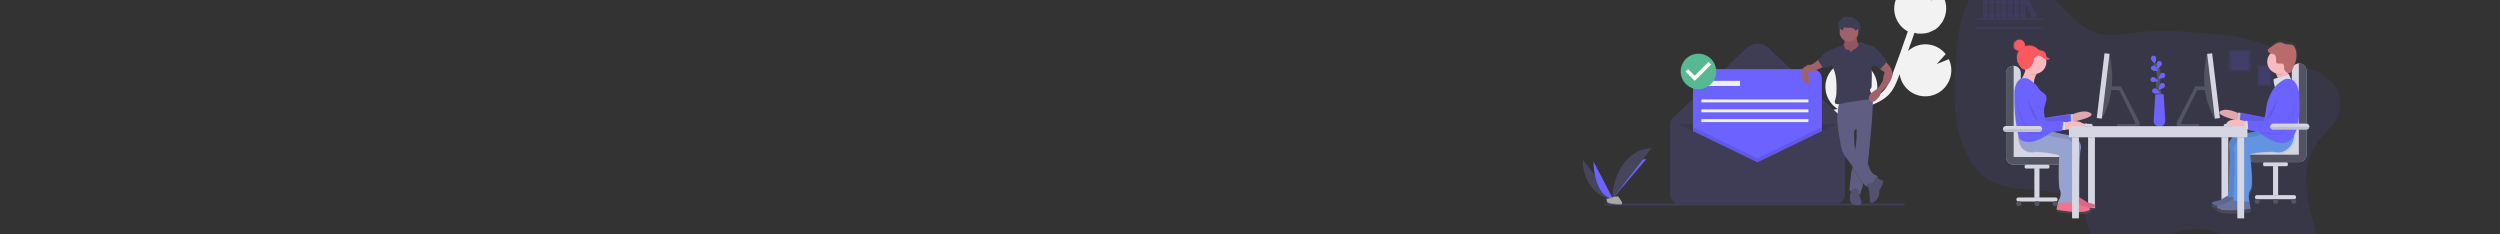 <?xml version="1.0" encoding="utf-8"?>
<!-- Generator: Adobe Illustrator 21.0.0, SVG Export Plug-In . SVG Version: 6.00 Build 0)  -->
<svg version="1.1" id="Layer_1" xmlns="http://www.w3.org/2000/svg" xmlns:xlink="http://www.w3.org/1999/xlink" x="0px" y="0px"
	 viewBox="0 0 1280 120" style="enable-background:new 0 0 1280 120;" xml:space="preserve">
<rect x="0" y="0" width="1280" height="120" fill="#333333" stroke="none"/>
<style type="text/css">
	.st0{opacity:0.1;fill:#6C63FF;enable-background:new    ;}
	.st1{fill:#D6D6E3;}
	.st2{fill:#AEBEE1;}
	.st3{fill:#535461;}
	.st4{opacity:0.1;enable-background:new    ;}
	.st5{fill:#E3EDF9;}
	.st6{fill:url(#SVGID_1_);}
	.st7{fill:#F8B9BF;}
	.st8{fill:#D9DFE8;}
	.st9{fill:#6C63FF;}
	.st10{opacity:0.1;}
	.st11{fill:#68739D;}
	.st12{fill:#6394E2;}
	.st13{fill:#B96B6B;}
	.st14{fill:none;stroke:#535461;stroke-width:2;stroke-miterlimit:10;}
	.st15{fill:url(#SVGID_2_);}
	.st16{fill:#FA595F;}
	.st17{fill:#F37291;}
	.st18{fill:#96A2D0;}
	.st19{fill:#F2F2F2;}
	.st20{fill:#3F3D56;}
	.st21{fill:none;stroke:#3F3D56;stroke-miterlimit:10;}
	.st22{fill:#46455B;}
	.st23{fill:#A8A8A8;}
	.st24{opacity:0.2;enable-background:new    ;}
	.st25{fill:#A0616A;}
	.st26{fill:#605D82;}
	.st27{fill:#535070;}
	.st28{fill:#FFFFFF;}
	.st29{fill:#57B894;}
</style>
<path class="st0" d="M1185.7,74c-7.3,10.9-5.4,26.2-1.8,38.2c1.2,4,2.6,8.3,1.8,12.8c-1,5.5-5.1,9.7-9.4,12
	c-7.7,4.3-16.7,3.9-23.3-0.9c-5.7-4.2-9.6-11.3-15.5-15.3c-9.8-6.6-22.9-3.1-34.2,2.6c-8,4-16.8,9.2-24.3,6
	c-5.3-2.3-8.8-8.4-10.5-15c-0.8-3.2-1.4-6.7-3.1-9.1c-1.1-1.5-2.5-2.5-3.9-3.3c-13.3-7.5-31-2-43.9-10.4
	c-8.7-5.7-13.9-17.2-15.8-29.4c-1.9-12.2-1-25.2,0.3-37.9c0.9-9.1,2.2-18.8,7.3-26c5.3-7.7,14-11,21.7-10c7.7,0.9,14.4,5.5,20.2,11
	c7.3,6.9,14,15.6,23.3,18c6.3,1.6,13.2,0.1,19.8-0.7c11.1-1.3,22.1-0.6,33.1,0.3c10.5,0.8,21,1.8,30.9,5.4c7,2.5,12.4,7.6,18.9,11
	c4.3,2.2,9,2.6,13,5.5c4.9,3.6,9.3,10,7.5,18C1196.1,64.1,1189.5,68.2,1185.7,74z"/>
<rect x="1155.8" y="33.2" class="st0" width="7.2" height="10.9"/>
<rect x="1156.5" y="34.2" class="st0" width="5.8" height="8.8"/>
<rect x="1141.2" y="25.6" class="st0" width="11.1" height="10.9"/>
<rect x="1142.3" y="26.7" class="st0" width="8.9" height="8.8"/>
<rect x="1012" y="9.4" class="st0" width="33.8" height="0.9"/>
<rect x="1012" y="13.8" class="st0" width="33.8" height="0.9"/>
<rect x="1069.1" y="67.8" class="st1" width="3.5" height="38.6"/>
<path class="st2" d="M1173.5,71.8V36.2c0-2.1,1.7-3.7,3.7-3.7l0,0c2.1,0,3.7,1.7,3.7,3.7v43.1c0,2.1-1.7,3.7-3.7,3.7l0,0H1154
	c-2.1,0-3.7-1.7-3.7-3.7l0,0l0,0c0-2.1,1.7-3.7,3.7-3.7l0,0h15.7C1171.8,75.6,1173.5,73.9,1173.5,71.8z"/>
<path class="st3" d="M1173.5,71.8V36.2c0-2.1,1.7-3.7,3.7-3.7l0,0c2.1,0,3.7,1.7,3.7,3.7v43.1c0,2.1-1.7,3.7-3.7,3.7l0,0H1154
	c-2.1,0-3.7-1.7-3.7-3.7l0,0l0,0c0-2.1,1.7-3.7,3.7-3.7l0,0h15.7C1171.8,75.6,1173.5,73.9,1173.5,71.8z"/>
<path class="st1" d="M1150.3,79.1c0.1-2,1.7-3.5,3.7-3.5h15.7c2.1,0,3.7-1.7,3.7-3.7l0,0V36.2c0-2,1.6-3.6,3.6-3.7v46.7H1150.3z"/>
<path class="st2" d="M1034.5,73V37.4c0-2.1-1.7-3.7-3.7-3.7l0,0c-2.1,0-3.7,1.7-3.7,3.7v43.1c0,2.1,1.7,3.7,3.7,3.8c0,0,0,0,0,0
	h23.2c2.1,0,3.7-1.7,3.7-3.7l0,0c0-2.1-1.7-3.7-3.7-3.7h-15.7C1036.2,76.8,1034.5,75.1,1034.5,73C1034.5,73,1034.5,73,1034.5,73z"/>
<path class="st3" d="M1034.5,73V37.4c0-2.1-1.7-3.7-3.7-3.7l0,0c-2.1,0-3.7,1.7-3.7,3.7v43.1c0,2.1,1.7,3.7,3.7,3.8c0,0,0,0,0,0
	h23.2c2.1,0,3.7-1.7,3.7-3.7l0,0c0-2.1-1.7-3.7-3.7-3.7h-15.7C1036.2,76.8,1034.5,75.1,1034.5,73C1034.5,73,1034.5,73,1034.5,73z"/>
<path class="st1" d="M1057.7,80.3c-0.1-2-1.7-3.5-3.7-3.5h-15.7c-2.1,0-3.7-1.7-3.7-3.7c0,0,0,0,0,0V37.4c0-2-1.6-3.6-3.6-3.7v46.7
	H1057.7z"/>
<rect x="1137.4" y="67.8" class="st1" width="3.5" height="39.5"/>
<rect x="1069.1" y="67.8" class="st4" width="3.5" height="2.9"/>
<rect x="1137.4" y="67.8" class="st4" width="3.5" height="2.9"/>
<path class="st4" d="M1081.4,44.2c-0.1,0.6-0.1,1.2-0.2,1.9h-0.5v-1.9H1081.4z"/>
<path class="st3" d="M1095.6,63.5c0,0.6-0.4,1.1-1,1.1H1084v-1.1h8.8c0.4,0,0.6-0.5,0.4-0.8l-8-16.2c-0.1-0.2-0.4-0.4-0.6-0.4h-3.9
	v-1.9h5c0.2,0,0.4,0.1,0.4,0.3l9.1,17.6C1095.4,62.5,1095.6,63,1095.6,63.5z"/>
<path class="st3" d="M1076.2,60.5l-0.1,0.2l-1.4-0.9l4.2-32.2h1.1c0,0,0,0.1,0.1,0.4C1080.8,30.9,1084.3,46.7,1076.2,60.5z"/>
<path class="st4" d="M1080.1,28.1l-3.9,32.4l-0.1,0.2l-1.4-0.9l4.2-32.2h1.1C1079.9,27.7,1080,27.9,1080.1,28.1z"/>
<rect x="1060" y="42.8" transform="matrix(0.119 -0.993 0.993 0.119 904.899 1107.916)" class="st1" width="33.4" height="2.6"/>
<path class="st5" d="M1064.8,63.5c0,0.2-0.1,0.3-0.3,0.3h-0.5c-0.2,0-0.3-0.1-0.3-0.3c0,0,0,0,0,0c0-0.2,0.1-0.3,0.3-0.3h0.5
	C1064.6,63.2,1064.7,63.3,1064.8,63.5C1064.8,63.4,1064.8,63.4,1064.8,63.5z"/>
<path class="st5" d="M1066.1,63.5c0,0.2-0.1,0.3-0.3,0.3h-0.5c-0.2,0-0.3-0.1-0.3-0.3c0,0,0-0.1,0-0.1c0,0,0-0.1,0.1-0.1
	c0.1-0.1,0.1-0.1,0.2-0.1h0.5c0.1,0,0.2,0.1,0.3,0.2C1066.1,63.4,1066.1,63.4,1066.1,63.5z"/>
<path class="st5" d="M1067.3,63.5c0,0.2-0.1,0.3-0.3,0.3h-0.5c-0.2,0-0.3-0.1-0.3-0.3c0,0,0-0.1,0-0.1c0-0.1,0.2-0.2,0.3-0.2h0.5
	C1067.2,63.2,1067.3,63.3,1067.3,63.5C1067.3,63.5,1067.3,63.5,1067.3,63.5L1067.3,63.5z"/>
<path class="st5" d="M1068.7,63.5c0,0.2-0.1,0.3-0.3,0.3h-0.5c-0.2,0-0.3-0.1-0.3-0.3c0-0.1,0-0.1,0.1-0.2l0,0
	c0.1-0.1,0.1-0.1,0.2-0.1h0.5c0.1,0,0.2,0,0.2,0.1C1068.6,63.3,1068.7,63.4,1068.7,63.5z"/>
<path class="st4" d="M1064.8,63.4C1064.8,63.4,1064.8,63.4,1064.8,63.4c0,0.2-0.1,0.4-0.3,0.4h-0.5c-0.2,0-0.3-0.1-0.3-0.3
	c0,0,0,0,0,0L1064.8,63.4z"/>
<path class="st4" d="M1066.1,63.4c0,0,0,0.1,0,0.1c0,0.2-0.1,0.3-0.3,0.3h-0.5c-0.2,0-0.3-0.1-0.3-0.3c0,0,0-0.1,0-0.1L1066.1,63.4z
	"/>
<path class="st4" d="M1067.3,63.3c0,0,0,0.1,0,0.2c0,0.2-0.1,0.3-0.3,0.3h-0.5c-0.2,0-0.3-0.1-0.3-0.3c0,0,0-0.1,0-0.1L1067.3,63.3z
	"/>
<path class="st4" d="M1068.7,63.5c0,0.2-0.1,0.3-0.3,0.3h-0.5c-0.2,0-0.3-0.1-0.3-0.3c0-0.1,0-0.1,0.1-0.2l0.9,0
	C1068.6,63.3,1068.7,63.4,1068.7,63.5z"/>
<path class="st1" d="M1071.4,64.7h-8.7v-0.4c0-0.4,0.3-0.7,0.7-0.7l7-0.2c0.6,0,1.1,0.4,1.1,1c0,0,0,0,0,0L1071.4,64.7z"/>
<path class="st3" d="M1114.4,63.5c0,0.6,0.4,1.1,1,1.1h10.6v-1.1h-8.8c-0.4,0-0.6-0.5-0.4-0.8l8-16.2c0.1-0.2,0.4-0.4,0.6-0.4h3.9
	v-1.9h-5c-0.2,0-0.3,0.1-0.4,0.3l-9.1,17.6C1114.5,62.5,1114.4,63,1114.4,63.5z"/>
<path class="st3" d="M1133.8,60.5l0.1,0.2l1.4-0.9l-4.2-32.2h-1.1c0,0,0,0.1-0.1,0.4C1129.2,30.9,1125.6,46.7,1133.8,60.5z"/>
<path class="st4" d="M1129.9,28.1l3.9,32.4l0.1,0.2l1.4-0.9l-4.2-32.2h-1.1C1130,27.7,1129.9,27.9,1129.9,28.1z"/>
<rect x="1131.9" y="27.4" transform="matrix(0.993 -0.119 0.119 0.993 2.8 135.08)" class="st1" width="2.6" height="33.4"/>
<path class="st5" d="M1145.2,63.5c0,0.2,0.1,0.3,0.3,0.3h0.5c0.2,0,0.3-0.1,0.3-0.3l0,0c0,0,0,0,0,0c0-0.2-0.1-0.3-0.3-0.3h-0.5
	C1145.3,63.2,1145.2,63.3,1145.2,63.5C1145.2,63.4,1145.2,63.4,1145.2,63.5z"/>
<path class="st5" d="M1143.8,63.5c0,0.2,0.1,0.3,0.3,0.3h0.5c0.2,0,0.3-0.1,0.3-0.3l0,0c0,0,0-0.1,0-0.1c0,0,0-0.1-0.1-0.1
	c-0.1-0.1-0.1-0.1-0.2-0.1h-0.5c-0.1,0-0.2,0.1-0.3,0.2C1143.8,63.4,1143.8,63.4,1143.8,63.5z"/>
<path class="st5" d="M1142.6,63.5c0,0.2,0.1,0.3,0.3,0.3h0.5c0.2,0,0.3-0.1,0.3-0.3l0,0c0,0,0-0.1,0-0.1c0-0.1-0.2-0.2-0.3-0.2h-0.5
	C1142.8,63.2,1142.6,63.3,1142.6,63.5C1142.6,63.5,1142.6,63.5,1142.6,63.5L1142.6,63.5z"/>
<path class="st5" d="M1141.3,63.5c0,0.2,0.1,0.3,0.3,0.3h0.5c0.2,0,0.3-0.1,0.3-0.3c0-0.1,0-0.1-0.1-0.2l0,0
	c-0.1-0.1-0.1-0.1-0.2-0.1h-0.5c-0.1,0-0.2,0-0.2,0.1C1141.3,63.3,1141.3,63.4,1141.3,63.5z"/>
<path class="st4" d="M1145.2,63.4C1145.2,63.4,1145.2,63.4,1145.2,63.4c0,0.2,0.1,0.4,0.3,0.4h0.5c0.2,0,0.3-0.1,0.3-0.3l0,0
	c0,0,0,0,0,0L1145.2,63.4z"/>
<path class="st4" d="M1143.8,63.4c0,0,0,0.1,0,0.1c0,0.2,0.1,0.3,0.3,0.3h0.5c0.2,0,0.3-0.1,0.3-0.3l0,0c0,0,0-0.1,0-0.1
	L1143.8,63.4z"/>
<path class="st4" d="M1142.7,63.3c0,0,0,0.1,0,0.2c0,0.2,0.1,0.3,0.3,0.3h0.5c0.2,0,0.3-0.1,0.3-0.3l0,0c0,0,0-0.1,0-0.1
	L1142.7,63.3z"/>
<path class="st4" d="M1141.3,63.5c0,0.2,0.1,0.3,0.3,0.3h0.5c0.2,0,0.3-0.1,0.3-0.3c0-0.1,0-0.1-0.1-0.2l-0.9,0
	C1141.3,63.3,1141.3,63.4,1141.3,63.5z"/>
<path class="st1" d="M1138.6,64.7h8.7v-0.4c0-0.4-0.3-0.7-0.7-0.7l-7-0.2c-0.6,0-1.1,0.4-1.1,1c0,0,0,0,0,0L1138.6,64.7z"/>
<linearGradient id="SVGID_1_" gradientUnits="userSpaceOnUse" x1="1196.76" y1="16.038" x2="1196.76" y2="106.778" gradientTransform="matrix(1 9.000000e-02 9.000000e-02 -1 -46.14 18.55)">
	<stop  offset="0" style="stop-color:#808080;stop-opacity:0.25"/>
	<stop  offset="0.54" style="stop-color:#808080;stop-opacity:0.12"/>
	<stop  offset="1" style="stop-color:#808080;stop-opacity:0.1"/>
</linearGradient>
<path class="st6" d="M1175,69.5c4.1-6.9,2.6-20.8,2.8-21.1c0.1-0.2-0.4-6.8-4.2-8.4c-0.7-1.3-1.3-2.8-1.3-2.8
	c-0.1,0.1-0.1,0.1-0.2,0.2c0-0.1-0.1-0.2-0.1-0.2c0-0.1-0.1-0.3-0.1-0.4c0.1,0,0.2,0.1,0.3,0.1c0.3,0.1,0.6,0,0.9-0.1
	c0.1,0,0.2-0.1,0.2-0.2c0.3-0.2,0.5-0.5,0.6-0.9l1.1-2.6c0.5-1.2,1-2.4,1.2-3.6c0.4-1.9,0.2-3.8-0.4-5.6c-0.3-0.7-0.6-1.4-1.2-1.8
	c-1.2-0.8-2.9-0.3-4.3-0.7c-0.5-0.2-0.9-0.4-1.3-0.6c-1-0.4-2.1-0.2-3,0.3c-0.9,0.4-1.7,1.1-2.5,1.8c-0.4,0.3-1.1,0.6-1.5,1.1
	c-0.5,0.4-0.8,0.8-0.8,1.4c0.1,0.7,0.8,1.1,1.4,1.2c0.1,0,0.2,0,0.3,0.1c-2.5,2.5-2.4,6.5,0.1,9c0.7,0.7,1.7,1.3,2.7,1.6
	c0.3,0.6,0.6,1.3,0.9,1.9c0,0.1,0.1,0.2,0.1,0.3c-1.1,0.3-1.9,0.6-2.1,0.7c-0.5,0.4,0.6,4.1,0.6,4.1c-0.3,0.3-0.5,0.7-0.8,1.1
	c-2.1,3.2-3.4,6.9-3.9,10.7c-0.2,1.4-0.4,2.8-0.7,4.2l-12.6-2.5l0,0.3l-0.3-0.1l0,0l-0.9-0.2l0,0.2l-0.1-0.1c-2.3-1.1-6.3-2.5-9-1.1
	c-2.8,1.5,3.3,3.5,7.2,4.6c-1.3,0.1-2.5,0.4-3.5,1.1c-2.8,2.1,5.2,3.2,9,3.6l0.2,0v0.1l1.3,0.1l0.3,0l0,0.5c0,0,1.9,0.3,4.4,0.7
	c-2.9,0.7-6.4,1.2-8.9,1.5c-2.6,0.3-4.8,2.1-5.5,4.7c-0.2,0.7-0.2,1.5-0.1,2.2c0.7,2.6-0.2,21.4-0.4,25.5l-4.6,2.7
	c0,0-7.2,0.9-2.4,2.6c0.4,0.1,0.9,0.3,1.3,0.4c-0.6,0.4-0.6,0.9,1.3,1.6c4.8,1.7,16-0.1,16-0.1s-0.2-2-0.6-3.6l0.1,0
	c0,0-1.2-4.3,0.6-6.5c1.8-2.2-0.3-18.7-0.3-18.7s3.1-1.3,12.2-1.4c7.4,1.9,11-4.9,11-8.4C1175.1,69.6,1175,69.5,1175,69.5z"/>
<path class="st7" d="M1147.7,58.8l-0.8,3.2c0,0-0.7-0.2-1.8-0.4c-3.6-0.9-11.1-3.2-8.1-4.8c2.6-1.4,6.5,0,8.7,1
	c0.8,0.4,1.5,0.7,1.7,0.9C1147.6,58.7,1147.7,58.8,1147.7,58.8z"/>
<path class="st4" d="M1147.5,59.7l-0.6,2.3c0,0-0.7-0.2-1.8-0.4l0.6-3.8c0.8,0.4,1.5,0.7,1.7,0.9L1147.5,59.7z"/>
<polygon class="st8" points="1147.5,62.2 1145.3,61.6 1146,57.6 1147.7,58 "/>
<polygon class="st4" points="1147.5,62.2 1146.5,61.9 1146.9,57.8 1147.7,58 "/>
<path class="st9" d="M1168.6,45.6c0,0-4.2-2.4-6.1,4.5c-1.9,7-2,10.2-2,10.2l-13.3-2.7l-0.4,4.8c0,0,14.2,4.6,16,4.2s7.6-10,7.6-10
	S1175.6,49.1,1168.6,45.6z"/>
<g class="st10">
	<path d="M1147.7,58.8l-0.8,3.2c0,0-0.7-0.2-1.8-0.4c-3.6-0.9-11.1-3.2-8.1-4.8c2.6-1.4,6.5,0,8.7,1c0.8,0.4,1.5,0.7,1.7,0.9
		C1147.6,58.7,1147.7,58.8,1147.7,58.8z"/>
	<path class="st4" d="M1147.5,59.7l-0.6,2.3c0,0-0.7-0.2-1.8-0.4l0.6-3.8c0.8,0.4,1.5,0.7,1.7,0.9L1147.5,59.7z"/>
	<polygon points="1147.5,62.2 1145.3,61.6 1146,57.6 1147.7,58 	"/>
	<polygon class="st4" points="1147.5,62.2 1146.5,61.9 1146.9,57.8 1147.7,58 	"/>
	<path d="M1168.6,45.7c0,0-4.2-2.4-6.1,4.5c-1.9,7-2,10.2-2,10.2l-13.3-2.7l-0.4,4.8c0,0,14.2,4.6,16,4.2s7.6-10,7.6-10
		S1175.6,49.3,1168.6,45.7z"/>
</g>
<path class="st11" d="M1141.8,99.5l-5.4,3.1c0,0-7,0.9-2.3,2.5c4.7,1.6,15.6-0.1,15.6-0.1s-0.6-4.9-1.4-5.6S1141.8,99.5,1141.8,99.5
	z"/>
<path class="st12" d="M1163,64.5c0,0-2.7,1.4-7.5,2.6c-2.8,0.7-6.3,1.2-8.8,1.5c-2.5,0.3-4.7,2.1-5.4,4.5c-0.2,0.7-0.2,1.5-0.1,2.2
	c0.8,2.8-0.4,25.5-0.4,25.5l8.2,0.8c0,0-1.1-4.2,0.6-6.3c1.7-2.1-0.3-18.1-0.3-18.1s3-1.2,11.9-1.3c8.3,2.1,11.7-6.9,10.4-9.5
	S1163,64.5,1163,64.5z"/>
<g class="st10">
	<path d="M1141.8,99.5l-5.4,3.1c0,0-7,0.9-2.3,2.5c4.7,1.6,15.6-0.1,15.6-0.1s-0.6-4.9-1.4-5.6S1141.8,99.5,1141.8,99.5z"/>
	<path d="M1163,64.5c0,0-2.7,1.4-7.5,2.6c-2.8,0.7-6.3,1.2-8.8,1.5c-2.5,0.3-4.7,2.1-5.4,4.5c-0.2,0.7-0.2,1.5-0.1,2.2
		c0.8,2.8-0.4,25.5-0.4,25.5l8.2,0.8c0,0-1.1-4.2,0.6-6.3c1.7-2.1-0.3-18.1-0.3-18.1s3-1.2,11.9-1.3c8.3,2.1,11.7-6.9,10.4-9.5
		S1163,64.5,1163,64.5z"/>
</g>
<path class="st11" d="M1144.4,101.4l-5.4,3.1c0,0-7,0.9-2.3,2.5s15.6-0.1,15.6-0.1s-0.6-4.9-1.4-5.6
	C1149.9,100.7,1144.4,101.4,1144.4,101.4z"/>
<path class="st12" d="M1163.9,77.7c-8.9,0.1-11.9,1.3-11.9,1.3s2,16,0.3,18.1c-1.7,2.1-0.6,6.3-0.6,6.3l-8.2-0.8c0,0,0-0.3,0-0.7
	c0.2-3.9,1.1-22.2,0.4-24.7c-0.2-0.7-0.2-1.5,0.1-2.2c0.7-2.5,2.8-4.2,5.4-4.5c2.4-0.3,5.9-0.8,8.7-1.5l0.1,0
	c4.7-1.2,7.4-2.6,7.4-2.6s7.5-0.7,8.7,1.9c0.2,0.4,0.3,0.8,0.3,1.3C1174.6,73,1171,79.6,1163.9,77.7z"/>
<path class="st7" d="M1151.4,62.7l-0.3,3.3c0,0-0.7-0.1-1.8-0.2c-3.7-0.4-11.5-1.5-8.7-3.5c2.4-1.8,6.4-1,8.8-0.3
	c0.9,0.3,1.6,0.5,1.9,0.6C1151.4,62.7,1151.4,62.7,1151.4,62.7z"/>
<path class="st7" d="M1173.3,41.4c0,0-1.1,0.9-2.5,1.8c-1.5,0.3-3.2,0.6-4.4,0.8c0.4-1.4,0.2-3-0.3-4.4c-0.5-1.5-1.3-2.8-2.2-4.1
	l7.5-2.3c-0.6,1.5-0.3,3.2,0.2,4.6C1172,39.1,1172.6,40.3,1173.3,41.4z"/>
<path class="st4" d="M1151.4,63.6l-0.2,2.3c0,0-0.7-0.1-1.8-0.2l0.1-3.8c0.9,0.3,1.6,0.5,1.9,0.6L1151.4,63.6z"/>
<polygon class="st8" points="1151.7,66.1 1149.5,65.9 1149.6,61.8 1151.4,62 "/>
<path class="st4" d="M1173.3,41.4c0,0-1.1,0.9-2.5,1.8c-1.5,0.3-3.2,0.6-4.4,0.8c0.4-1.4,0.2-3-0.3-4.4c1.8-0.5,4.4-1.2,5.4-1.8
	C1172,39.1,1172.6,40.3,1173.3,41.4z"/>
<path class="st8" d="M1171.8,37.9c0,0,1.2,2.8,2,4.1c0.8,1.3-9.1,2.5-9.1,2.5s-1-3.6-0.5-4S1171,38.8,1171.8,37.9z"/>
<path class="st4" d="M1174.5,69.6c-0.4,0.7-0.9,1.4-1.5,2c-4.4,4.2-11.6-0.2-14.8-2.5c4.7-1.2,7.3-2.6,7.3-2.6s7.5-0.7,8.7,1.9
	C1174.4,68.7,1174.5,69.1,1174.5,69.6z"/>
<path class="st9" d="M1173,71.3c-5,4.7-13.6-1.5-15.9-3.4c-0.4-0.3-0.6-0.5-0.6-0.5c0.9-0.9,1.7-2.7,2.4-4.9c0.6-2.1,1-4.3,1.3-6.5
	c0.4-3.7,1.7-7.3,3.8-10.4c0.3-0.4,0.5-0.8,0.8-1.1c1.9-2.4,5-3.9,5-3.9c6.7-1.9,7.6,7.9,7.4,8.2C1177,49.1,1178.8,65.7,1173,71.3z"
	/>
<path class="st4" d="M1173.6,57.7c0,0-4.3,10.5-6,11.1c-1,0.3-6.2-0.3-10.5-0.9c-0.4-0.3-0.6-0.5-0.6-0.5c0.9-0.9,1.7-2.7,2.4-4.9
	l5.5,0.3c0,0-0.3-3.2,0.5-10.4s5.3-5.4,5.3-5.4C1177.7,49.5,1173.6,57.7,1173.6,57.7z"/>
<polygon class="st4" points="1151.7,66.1 1150.8,66 1150.5,61.9 1151.4,62 "/>
<path class="st9" d="M1170.1,46.5c0,0-4.5-1.8-5.3,5.4c-0.8,7.2-0.5,10.4-0.5,10.4l-13.5-0.6l0.3,4.9c0,0,14.7,2.4,16.4,1.8
	c1.7-0.6,6-11.1,6-11.1S1177.6,49,1170.1,46.5z"/>
<path class="st4" d="M1170.4,35.9c-0.2-1.1,0.9-1.1,1.3-2.1l-7.5,2.3c0.5,0.7,1,1.4,1.4,2.2c0.4,0.1,0.8,0.2,1.2,0.2
	C1168.7,38.8,1169.2,37,1170.4,35.9z"/>
<ellipse transform="matrix(9.202299e-02 -0.996 0.996 9.202299e-02 1027.951 1190.998)" class="st7" cx="1167" cy="31.8" rx="6.2" ry="6.2"/>
<path class="st4" d="M1161,26.3c0.1,0.6,0.8,1,1.4,1.2c0.6,0.1,1.3,0.2,1.9,0.5c0.9,0.5,1.1,1.7,1,2.8c-0.1,0.6-0.1,1.3,0.3,1.6
	c0.2,0.1,0.3,0.2,0.5,0.2c0.5,0.1,1,0.1,1.5,0.1c0.3,0,0.6-0.1,0.9,0c0.5,0.1,0.7,0.6,0.8,1.1c0.1,0.5,0,1,0.1,1.4
	c0.2,1.2,1.1,2.2,2.3,2.4c0.3,0.1,0.6,0,0.8-0.1c0.3-0.2,0.5-0.6,0.7-0.9l1.1-2.5c0.5-1.1,1-2.3,1.2-3.5c0.4-1.8,0.2-3.7-0.4-5.5
	c-0.3-0.7-0.6-1.3-1.2-1.7c-1.2-0.8-2.8-0.2-4.2-0.7c-0.4-0.2-0.8-0.4-1.3-0.6c-1-0.3-2-0.2-2.9,0.3s-1.7,1.1-2.5,1.7
	C1162.3,24.6,1160.8,25.2,1161,26.3z"/>
<path class="st13" d="M1161.1,26.1c0.1,0.6,0.8,1,1.4,1.2c0.6,0.1,1.3,0.2,1.9,0.5c0.9,0.5,1.1,1.7,1,2.8c-0.1,0.6-0.1,1.3,0.3,1.6
	c0.2,0.1,0.3,0.2,0.5,0.2c0.5,0.1,1,0.1,1.5,0.1c0.3,0,0.6-0.1,0.9,0c0.5,0.1,0.7,0.6,0.8,1.1c0.1,0.5,0,1,0.1,1.4
	c0.2,1.2,1.1,2.2,2.3,2.4c0.3,0.1,0.6,0,0.8-0.1c0.3-0.2,0.5-0.6,0.7-0.9l1.1-2.5c0.5-1.1,1-2.3,1.2-3.5c0.4-1.8,0.2-3.7-0.4-5.5
	c-0.3-0.7-0.6-1.3-1.2-1.7c-1.2-0.8-2.8-0.2-4.2-0.7c-0.4-0.2-0.8-0.4-1.3-0.6c-1-0.3-2-0.2-2.9,0.3c-0.9,0.4-1.7,1.1-2.5,1.7
	C1162.5,24.4,1161,25,1161.1,26.1z"/>
<path class="st4" d="M1166.2,50.5c0,0-2.4,9.1-4.7,10c-2.3,0.8-1.3,1.1-1.3,1.1"/>
<rect x="1163.8" y="84" class="st1" width="2.6" height="16.8"/>
<rect x="1163.8" y="84" class="st4" width="2.6" height="1.2"/>
<path class="st1" d="M1158.7,83.9v0.4c0,0.5,0.4,0.8,0.8,0.8l0,0h11.1c0.5,0,0.8-0.4,0.8-0.8l0,0v-0.4c0-0.5-0.4-0.8-0.8-0.8l0,0
	h-11.1C1159,83,1158.7,83.4,1158.7,83.9L1158.7,83.9z"/>
<path class="st4" d="M1158.9,83.3h12.4c-0.2-0.2-0.4-0.3-0.6-0.3h-11.1C1159.2,83,1159,83.2,1158.9,83.3z"/>
<path class="st1" d="M1155.5,99.9h19.1c0.5,0,1,0.4,1,1v0.1c0,0.5-0.4,1-1,1h-19.1c-0.5,0-1-0.4-1-1v-0.1
	C1154.6,100.3,1155,99.9,1155.5,99.9z"/>
<circle class="st3" cx="1174.4" cy="103.1" r="1.3"/>
<circle class="st3" cx="1155.7" cy="103.1" r="1.3"/>
<circle class="st3" cx="1165.1" cy="103.1" r="1.3"/>
<path class="st1" d="M1163.8,63.3h17.1c0.8,0,1.5,0.7,1.5,1.5v0.1c0,0.8-0.7,1.5-1.5,1.5h-17.1c-0.8,0-1.5-0.7-1.5-1.5v-0.1
	C1162.3,64,1163,63.3,1163.8,63.3z"/>
<path class="st4" d="M1166.3,99.9c0,0-1,1-2.6,0"/>
<path class="st4" d="M1182.4,64.9v0.2c0,0.7-0.6,1.3-1.3,1.3h-17.5c-0.7,0-1.3-0.6-1.3-1.3v-0.2H1182.4z"/>
<rect x="1145.5" y="67.8" class="st1" width="3.5" height="44"/>
<rect x="1145.5" y="67.8" class="st4" width="3.5" height="2.9"/>
<rect x="1041.6" y="85.2" class="st1" width="2.6" height="16.8"/>
<rect x="1041.6" y="85.2" class="st4" width="2.6" height="1.2"/>
<path class="st1" d="M1049.3,85.1v0.4c0,0.5-0.4,0.8-0.8,0.8l0,0h-11.1c-0.5,0-0.8-0.4-0.8-0.8l0,0v-0.4c0-0.5,0.4-0.8,0.8-0.8h11.1
	C1048.9,84.3,1049.3,84.6,1049.3,85.1L1049.3,85.1L1049.3,85.1z"/>
<path class="st4" d="M1049.1,84.5h-12.4c0.2-0.2,0.4-0.3,0.6-0.3h11.1C1048.7,84.3,1049,84.4,1049.1,84.5z"/>
<path class="st1" d="M1033.4,101.1h19.1c0.5,0,1,0.4,1,1v0.1c0,0.5-0.4,1-1,1h-19.1c-0.5,0-1-0.4-1-1V102
	C1032.4,101.5,1032.9,101.1,1033.4,101.1z"/>
<circle class="st3" cx="1033.6" cy="104.3" r="1.3"/>
<circle class="st3" cx="1052.2" cy="104.3" r="1.3"/>
<circle class="st3" cx="1042.9" cy="104.3" r="1.3"/>
<path class="st4" d="M1041.6,101.1c0,0,1,1,2.6,0"/>
<path class="st14" d="M1106.9,50.5c0,0-2.9-5.2-1.8-9.7c0.5-1.9,0.3-3.9-0.5-5.7c-0.4-0.8-0.8-1.7-1.3-2.4"/>
<path class="st9" d="M1103.9,29.7c0.1,0.7-0.7,2.9-0.7,2.9s-1.7-1.7-1.8-2.4c-0.2-0.7,0.2-1.4,0.8-1.6c0.7-0.2,1.4,0.2,1.6,0.8
	C1103.8,29.6,1103.8,29.7,1103.9,29.7L1103.9,29.7z"/>
<path class="st9" d="M1106.7,33.1c-0.2,0.7-2.1,2.1-2.1,2.1s-0.5-2.3-0.2-3c0.2-0.7,0.9-1,1.6-0.8
	C1106.6,31.6,1107,32.3,1106.7,33.1C1106.8,33,1106.8,33,1106.7,33.1L1106.7,33.1z"/>
<path class="st9" d="M1108.1,39.6c-0.5,0.4-2.9,0.7-2.9,0.7s0.8-2.3,1.3-2.7c0.5-0.4,1.3-0.4,1.8,0.2
	C1108.7,38.3,1108.6,39.1,1108.1,39.6C1108.1,39.6,1108.1,39.6,1108.1,39.6z"/>
<path class="st9" d="M1108,44.7c-0.5,0.5-2.7,1.2-2.7,1.2s0.4-2.4,0.8-2.9c0.4-0.5,1.2-0.6,1.8-0.2
	C1108.4,43.3,1108.5,44.1,1108,44.7C1108,44.7,1108,44.7,1108,44.7L1108,44.7z"/>
<path class="st9" d="M1102,35.9c0.6,0.4,3,0.4,3,0.4s-1.1-2.1-1.7-2.5c-0.6-0.4-1.4-0.2-1.8,0.4C1101.2,34.7,1101.4,35.5,1102,35.9
	C1102,35.9,1102,35.9,1102,35.9L1102,35.9z"/>
<path class="st9" d="M1102,41.9c0.7,0.2,3-0.5,3-0.5s-1.7-1.7-2.3-1.9c-0.7-0.1-1.4,0.3-1.5,1C1101,41.1,1101.4,41.7,1102,41.9z"/>
<path class="st9" d="M1102.8,47.7c0.6,0.3,3,0,3,0s-1.3-2-2-2.3c-0.6-0.3-1.4,0-1.7,0.6C1101.8,46.7,1102.1,47.5,1102.8,47.7
	L1102.8,47.7z"/>
<path class="st9" d="M1103.9,29.7c0.1,0.7-0.7,2.9-0.7,2.9s-1.7-1.7-1.8-2.4c-0.2-0.7,0.2-1.4,0.8-1.6c0.7-0.2,1.4,0.2,1.6,0.8
	C1103.8,29.6,1103.8,29.7,1103.9,29.7L1103.9,29.7z"/>
<path class="st9" d="M1106.7,33.1c-0.2,0.7-2.1,2.1-2.1,2.1s-0.5-2.3-0.2-3c0.2-0.7,0.9-1,1.6-0.8
	C1106.6,31.6,1107,32.3,1106.7,33.1C1106.8,33,1106.8,33,1106.7,33.1L1106.7,33.1z"/>
<path class="st9" d="M1108.1,39.6c-0.5,0.4-2.9,0.7-2.9,0.7s0.8-2.3,1.3-2.7c0.5-0.4,1.3-0.4,1.8,0.2
	C1108.7,38.3,1108.6,39.1,1108.1,39.6C1108.1,39.6,1108.1,39.6,1108.1,39.6z"/>
<path class="st9" d="M1108,44.7c-0.5,0.5-2.7,1.2-2.7,1.2s0.4-2.4,0.8-2.9c0.4-0.5,1.2-0.6,1.8-0.2
	C1108.4,43.3,1108.5,44.1,1108,44.7C1108,44.7,1108,44.7,1108,44.7L1108,44.7z"/>
<path class="st9" d="M1102,35.9c0.6,0.4,3,0.4,3,0.4s-1.1-2.1-1.7-2.5c-0.6-0.4-1.4-0.2-1.8,0.4C1101.2,34.7,1101.4,35.5,1102,35.9
	C1102,35.9,1102,35.9,1102,35.9L1102,35.9z"/>
<path class="st9" d="M1102,41.9c0.7,0.2,3-0.5,3-0.5s-1.7-1.7-2.3-1.9c-0.7-0.1-1.4,0.3-1.5,1C1101,41.1,1101.4,41.7,1102,41.9z"/>
<path class="st9" d="M1102.8,47.7c0.6,0.3,3,0,3,0s-1.3-2-2-2.3c-0.6-0.3-1.4,0-1.7,0.6C1101.8,46.7,1102.1,47.5,1102.8,47.7
	L1102.8,47.7z"/>
<path class="st9" d="M1105.7,64.9L1105.7,64.9c-1.7,0-3-1.4-3-3c0-0.1,0-0.1,0-0.2l0.8-13.4h4.3l0.8,13.4c0.1,1.7-1.2,3.1-2.8,3.2
	C1105.9,64.9,1105.8,64.9,1105.7,64.9z"/>
<rect x="1015.3" y="-0.8" class="st0" width="2.5" height="10.2"/>
<rect x="1018.5" y="-0.8" class="st0" width="2.5" height="10.2"/>
<rect x="1021.7" y="-0.8" class="st0" width="2.5" height="10.2"/>
<rect x="1024.8" y="-0.8" class="st0" width="2.5" height="10.2"/>
<rect x="1031.2" y="-0.8" class="st0" width="2.5" height="10.2"/>
<rect x="1034.4" y="-0.8" class="st0" width="2.5" height="10.2"/>
<rect x="1015.3" y="1.1" class="st0" width="2.5" height="0.5"/>
<rect x="1015.3" y="7.4" class="st0" width="2.5" height="0.5"/>
<rect x="1018.5" y="1.1" class="st0" width="2.5" height="0.5"/>
<rect x="1018.5" y="7.4" class="st0" width="2.5" height="0.5"/>
<rect x="1021.7" y="1.1" class="st0" width="2.5" height="0.5"/>
<rect x="1021.7" y="7.4" class="st0" width="2.5" height="0.5"/>
<rect x="1024.8" y="1.1" class="st0" width="2.5" height="0.5"/>
<rect x="1024.8" y="7.4" class="st0" width="2.5" height="0.5"/>
<rect x="1028" y="1.1" class="st0" width="2.5" height="0.5"/>
<rect x="1028" y="7.4" class="st0" width="2.5" height="0.5"/>
<rect x="1031.2" y="1.1" class="st0" width="2.5" height="0.5"/>
<rect x="1031.2" y="7.4" class="st0" width="2.5" height="0.5"/>
<rect x="1034.4" y="1.1" class="st0" width="2.5" height="0.5"/>
<rect x="1034.4" y="7.4" class="st0" width="2.5" height="0.5"/>
<rect x="1028" y="-0.8" class="st0" width="2.5" height="10.2"/>
<rect x="1038.9" y="-0.8" transform="matrix(0.907 -0.42 0.42 0.907 94.442 437.356)" class="st0" width="2.5" height="10.2"/>
<rect x="1037.7" y="1.4" transform="matrix(0.907 -0.42 0.42 0.907 95.437 436.599)" class="st0" width="2.5" height="0.5"/>
<rect x="1040.4" y="7.1" transform="matrix(0.907 -0.42 0.42 0.907 93.265 438.251)" class="st0" width="2.5" height="0.5"/>
<linearGradient id="SVGID_2_" gradientUnits="userSpaceOnUse" x1="1091.363" y1="-6.275" x2="1091.363" y2="83.887" gradientTransform="matrix(1 0 0 -1 -39.7 103.26)">
	<stop  offset="0" style="stop-color:#808080;stop-opacity:0.25"/>
	<stop  offset="0.54" style="stop-color:#808080;stop-opacity:0.12"/>
	<stop  offset="1" style="stop-color:#808080;stop-opacity:0.1"/>
</linearGradient>
<path class="st15" d="M1069.2,104.6l-4.5-2.9c0-4-0.1-22.7,0.8-25.2c0.2-0.7,0.2-1.5,0-2.2c-0.6-2.5-2.7-4.4-5.3-4.9
	c-2.4-0.4-5.9-1-8.7-1.9c2.5-0.3,4.4-0.5,4.4-0.5l0-0.5l1.6-0.1v-0.1l0.2,0c3.8-0.2,11.8-1,9-3.2c-0.9-0.8-2.1-1.1-3.4-1.2
	c3.9-0.9,10.1-2.6,7.3-4.3c-2.6-1.5-6.6-0.3-9,0.7l-0.1,0.1l0-0.2l-0.9,0.2l0,0l-0.3,0.1l0-0.3l-13.3,2.1c-0.1-1.5-0.3-3-0.5-4.5
	c0.3-2,1.7-4.9,1.2-6.4c-0.6-1.8-2.9-2.4-3.9-4c-0.3-0.4-0.5-0.8-0.8-1.2c-0.5-0.7-1.2-1.4-1.9-2c0-1,0.3-2.1,0.7-3
	c0.3-0.6,0.6-1.3,0.9-1.9c3.2-0.8,5.3-4,4.7-7.2c0.8,0.4,1.9,0.4,2.4-0.3l-0.3-0.1c0,0,0-0.1,0.1-0.1c-0.5-0.2-1.1-0.4-1.5-0.8
	c-0.1-0.1-0.2-0.2-0.3-0.4c-0.2-0.5-0.2-1.1-0.4-1.6c-0.1-0.2-0.3-0.4-0.5-0.6c-0.4-0.4-0.9-0.7-1.5-0.9c-0.6-0.2-1.3-0.3-1.9-0.5
	c-1.7-2-4.4-2.7-6.9-1.9l-0.2,0.1c0.3-1.6-0.7-3.1-2.2-3.4c-1.5-0.3-3,0.6-3.4,2.1c0.1-0.6,0.3-1.2,0.8-1.7c0,0-0.1,0.1-0.1,0.1
	c-1.2,1.1-1.2,2.9-0.1,4.1c0,0,0,0,0,0l0.1,0c0.2,0.2,0.4,0.5,0.7,0.6c-1-0.4-1.8-1.3-1.9-2.4c0,0.1,0,0.1,0,0.2
	c0.1,1.6,1.5,2.8,3,2.7c0,0,0,0,0,0l0.1,0l0,0.1c-1.7,2.5-1.4,5.8,0.6,8c0.1,0.3,0.3,0.5,0.5,0.7c0.1,0.1,0.1,0.1,0.2,0.2
	c0.5,0.5,1.1,0.8,1.8,0.8c0.1,0.1,0.2,0.3,0.4,0.4c-0.1,0.5-0.3,1-0.5,1.5c-0.4,0.9-0.8,1.8-1.4,2.7c-3.8,1.1-4.1,7.5-4,7.8
	c0.2,0.3-0.6,10.4,2.3,22.7c-0.1,3.5,1.9,9.3,9.2,7.8c9.1,0.5,12.1,1.9,12.1,1.9s-0.9,15.8,0.4,18.1c0.8,1.4,0.2,3.6-0.4,5
	c-0.2,0.4-0.4,0.8-0.5,1.2c-0.2,0.4-0.3,0.6-0.3,0.6h0.1c-0.5,1.6-0.8,3.6-0.8,3.6s11,2.2,15.8,0.8c1.9-0.6,2-1.1,1.3-1.5
	c0.4-0.1,0.9-0.2,1.3-0.3C1076.3,105.8,1069.2,104.6,1069.2,104.6z"/>
<path class="st16" d="M1045.2,29.6c0,3.5-2.8,6.3-6.3,6.3c-3.5,0-6.3-2.8-6.3-6.3s2.8-6.3,6.3-6.3
	C1042.4,23.3,1045.2,26.1,1045.2,29.6z"/>
<path class="st7" d="M1059.5,59.4l0.6,3.2c0,0,0.7-0.1,1.8-0.4c3.6-0.8,11.3-2.7,8.3-4.4c-2.5-1.5-6.4-0.3-8.8,0.6
	c-0.9,0.4-1.5,0.7-1.8,0.8C1059.6,59.4,1059.5,59.4,1059.5,59.4z"/>
<path class="st4" d="M1059.7,60.3l0.5,2.3c0,0,0.7-0.1,1.8-0.4l-0.5-3.8c-0.9,0.4-1.5,0.7-1.8,0.8L1059.7,60.3z"/>
<polygon class="st8" points="1059.6,62.8 1061.8,62.4 1061.3,58.4 1059.5,58.7 "/>
<polygon class="st4" points="1059.6,62.8 1060.5,62.6 1060.4,58.5 1059.5,58.7 "/>
<path class="st9" d="M1039.2,45.3c0,0,4.3-2.2,5.9,4.8c1.6,7,1.6,10.3,1.6,10.3l13.4-2.1l0.2,4.9c0,0-14.4,4-16.2,3.5
	c-1.8-0.4-7.1-10.4-7.1-10.4S1032.1,48.6,1039.2,45.3z"/>
<g class="st10">
	<path d="M1059.5,59.4l0.6,3.2c0,0,0.7-0.1,1.8-0.4c3.6-0.8,11.3-2.7,8.3-4.4c-2.5-1.5-6.4-0.3-8.8,0.6c-0.9,0.4-1.5,0.7-1.8,0.8
		C1059.6,59.4,1059.5,59.4,1059.5,59.4z"/>
	<path class="st4" d="M1059.7,60.3l0.5,2.3c0,0,0.7-0.1,1.8-0.4l-0.5-3.8c-0.9,0.4-1.5,0.7-1.8,0.8L1059.7,60.3z"/>
	<polygon points="1059.6,62.8 1061.8,62.4 1061.3,58.4 1059.5,58.7 	"/>
	<polygon class="st4" points="1059.6,62.8 1060.5,62.6 1060.4,58.5 1059.5,58.7 	"/>
	<path d="M1039.6,45.7c0,0,4.3-2.2,5.9,4.8s1.6,10.3,1.6,10.3l13.4-2.1l0.2,4.9c0,0-14.4,4-16.2,3.5c-1.8-0.4-7.1-10.4-7.1-10.4
		S1032.4,48.9,1039.6,45.7z"/>
</g>
<path class="st17" d="M1063.6,100.4l5.3,3.3c0,0,7,1.2,2.2,2.6c-4.7,1.4-15.5-0.8-15.5-0.8s0.8-4.9,1.7-5.5
	C1058.1,99.5,1063.6,100.4,1063.6,100.4z"/>
<path class="st18" d="M1044,64.5c0,0,2.6,1.5,7.4,3c2.8,0.8,6.3,1.5,8.7,1.9c2.5,0.4,4.6,2.3,5.2,4.8c0.2,0.7,0.2,1.5,0,2.2
	c-0.9,2.8-0.7,25.5-0.7,25.5l-8.3,0.4c0,0,1.3-4.1-0.3-6.3s1.1-18.1,1.1-18.1s-2.9-1.4-11.8-1.8c-8.3,1.8-11.3-7.4-10-9.9
	C1036.6,63.5,1044,64.5,1044,64.5z"/>
<g class="st10">
	<path d="M1063.6,100.4l5.3,3.3c0,0,7,1.2,2.2,2.6c-4.7,1.4-15.5-0.8-15.5-0.8s0.8-4.9,1.7-5.5
		C1058.1,99.5,1063.6,100.4,1063.6,100.4z"/>
	<path d="M1044,64.5c0,0,2.6,1.5,7.4,3c2.8,0.8,6.3,1.5,8.7,1.9c2.5,0.4,4.6,2.3,5.2,4.8c0.2,0.7,0.2,1.5,0,2.2
		c-0.9,2.8-0.7,25.5-0.7,25.5l-8.3,0.4c0,0,1.3-4.1-0.3-6.3s1.1-18.1,1.1-18.1s-2.9-1.4-11.8-1.8c-8.3,1.8-11.3-7.4-10-9.9
		C1036.6,63.5,1044,64.5,1044,64.5z"/>
</g>
<path class="st17" d="M1060.9,102.2l5.3,3.3c0,0,7,1.2,2.2,2.6c-4.7,1.4-15.5-0.8-15.5-0.8s0.8-4.9,1.7-5.5
	C1055.5,101.3,1060.9,102.2,1060.9,102.2z"/>
<path class="st18" d="M1042.5,77.7c8.9,0.5,11.8,1.8,11.8,1.8s-0.8,15.5,0.4,17.7c1.3,2.4-1.1,6.7-1.1,6.7l8.3-0.4c0,0,0-0.3,0-0.7
	c0-3.9-0.1-22.3,0.7-24.7c0.2-0.7,0.2-1.5,0-2.2c-0.6-2.5-2.6-4.4-5.2-4.8c-2.4-0.4-5.9-1-8.7-1.9l-0.1,0c-4.6-1.4-7.2-2.9-7.2-2.9
	s-5.5-0.4-6.9,2.1c-0.2,0.3-0.9,1-1,1.5C1033.3,73.2,1035.3,79.2,1042.5,77.7z"/>
<path class="st7" d="M1055.6,63.2l0.2,3.3c0,0,0.7,0,1.8-0.1c3.7-0.2,11.5-1,8.9-3.1c-2.3-1.9-6.3-1.3-8.8-0.7
	c-0.9,0.2-1.6,0.5-1.9,0.6C1055.7,63.2,1055.6,63.2,1055.6,63.2z"/>
<path class="st7" d="M1034.7,40.9c0,0,1.1,0.9,2.4,1.9c1.5,0.4,3.2,0.8,4.4,1c-0.4-1.4,0-3,0.5-4.4c0.6-1.4,1.4-2.8,2.4-4l-7.4-2.7
	c0.5,1.5,0.2,3.2-0.4,4.6C1036.1,38.7,1035.4,39.9,1034.7,40.9z"/>
<path class="st4" d="M1055.6,64.1l0.1,2.3c0,0,0.7,0,1.8-0.1l0.1-3.8c-0.9,0.2-1.6,0.5-1.9,0.6L1055.6,64.1z"/>
<polygon class="st8" points="1055.2,66.6 1057.4,66.5 1057.5,62.4 1055.7,62.5 "/>
<path class="st9" d="M1033.7,70.8c4.8,4.9,13.6-0.9,16-2.7c0.4-0.3,0.6-0.5,0.6-0.5c-0.9-0.9-2.3-1.7-2.8-4c-0.5-2.3-0.9-4.6-1-7
	c-0.1-1.9,1.8-5.4,1.2-7.2c-0.6-1.8-2.8-2.3-3.8-3.9c-0.3-0.4-0.5-0.8-0.7-1.1c-1.8-2.5-4.9-4.1-4.9-4.1c-6.6-2.2-7.1,7.2-6.9,7.4
	C1031.5,48.1,1030.7,58.4,1033.7,70.8z"/>
<path class="st4" d="M1033.6,57.2c0,0,3.8,10.6,5.5,11.3c1,0.4,6.2,0,10.6-0.5c0.4-0.3,0.6-0.5,0.6-0.5c-0.9-0.9-1.6-2.7-2.1-5
	l-5.6,0c0,0,0.4-3.2,0-10.4s-5.1-5.6-5.1-5.6C1029.9,48.9,1033.6,57.2,1033.6,57.2z"/>
<polygon class="st4" points="1055.2,66.6 1056.1,66.5 1056.6,62.5 1055.7,62.5 "/>
<path class="st9" d="M1037.6,46.2c0,0,4.6-1.6,5.1,5.6c0.5,7.2,0.1,10.4,0.1,10.4l13.5,0l-0.5,4.8c0,0-14.8,1.8-16.5,1.1
	s-5.5-11.3-5.5-11.3S1030.1,48.4,1037.6,46.2z"/>
<path class="st4" d="M1037.8,35.6c0.2-1.1-0.9-1.1-1.2-2.1l7.4,2.6c-0.5,0.7-1,1.4-1.5,2.1c-0.4,0.1-0.8,0.2-1.2,0.2
	C1039.5,38.5,1039,36.8,1037.8,35.6z"/>
<ellipse transform="matrix(0.999 -4.797813e-02 4.797813e-02 0.999 -0.321 49.999)" class="st7" cx="1041.4" cy="31.7" rx="6.2" ry="6.2"/>
<path class="st4" d="M1038.2,50.8c0,0,1.9,9.2,4.3,10.2c2.3,0.9,1.3,1.1,1.3,1.1"/>
<path class="st4" d="M1046.2,56c0,0-1.6,0.5-3.5-1.9"/>
<circle class="st16" cx="1034" cy="23.1" r="2.8"/>
<path class="st16" d="M1032,24.6c-1-1.1-1-2.8,0-3.9c0,0-0.1,0.1-0.1,0.1c-1.1,1.1-1.2,2.9-0.1,4c1.1,1.1,2.9,1.2,4,0.1l0,0
	c0,0,0.1-0.1,0.1-0.1C1034.7,25.8,1033,25.7,1032,24.6z"/>
<path class="st16" d="M1033.6,25.6c-1.5,0.1-2.8-1-3-2.5c0,0.1,0,0.1,0,0.2c0.1,1.6,1.4,2.7,3,2.6s2.7-1.4,2.6-3c0-0.1,0-0.1,0-0.2
	C1036.2,24.3,1035.1,25.6,1033.6,25.6z"/>
<path class="st4" d="M1043.6,25.5c0.7,0.3,1.4,0.4,2.1,0.6c0.7,0.2,1.4,0.6,1.7,1.2c0.2,0.5,0.2,1.1,0.4,1.6c0.3,0.7,1.1,1,1.9,1.3
	c-0.6,0.8-2,0.6-2.8,0c-0.9-0.6-1.6-1.4-2.6-1.6c-1-0.2-2.1,0.3-2.6,1.2c-0.3,0.5-0.4,1.1-0.5,1.6c-0.4,1.4-1.1,2.9-2.3,3.7
	c-1.2,0.8-3.1,0.8-4-0.3c-0.6-0.6-0.8-1.5-0.9-2.4c-0.1-0.4-0.1-0.8-0.1-1.2c0.1-1,0.7-1.9,1.4-2.6c0.8-0.9,1.7-1.7,2.5-2.6
	c0.7-0.7,1.6-2,2.7-2C1041.7,23.9,1042.6,25,1043.6,25.5z"/>
<path class="st16" d="M1043.5,25.4c0.7,0.3,1.4,0.4,2.1,0.6c0.7,0.2,1.4,0.6,1.7,1.2c0.2,0.5,0.2,1.1,0.4,1.6c0.3,0.7,1.1,1,1.9,1.3
	c-0.6,0.8-2,0.6-2.8,0s-1.6-1.4-2.6-1.6c-1-0.2-2.1,0.3-2.6,1.2c-0.3,0.5-0.4,1.1-0.5,1.6c-0.4,1.4-1.1,2.9-2.3,3.7
	c-1.2,0.8-3.1,0.8-4-0.3c-0.6-0.6-0.8-1.5-0.9-2.4c-0.1-0.4-0.1-0.8-0.1-1.2c0.1-1,0.7-1.9,1.4-2.6c0.8-0.9,1.7-1.7,2.5-2.6
	c0.7-0.7,1.6-2,2.7-2C1041.5,23.7,1042.4,24.9,1043.5,25.4z"/>
<path class="st1" d="M1027,64.5h17.1c0.8,0,1.5,0.7,1.5,1.5v0.1c0,0.8-0.7,1.5-1.5,1.5H1027c-0.8,0-1.5-0.7-1.5-1.5V66
	C1025.5,65.2,1026.2,64.5,1027,64.5z"/>
<path class="st4" d="M1025.5,66.1v0.2c0,0.7,0.6,1.3,1.3,1.3h17.5c0.7,0,1.3-0.6,1.3-1.3v-0.2H1025.5z"/>
<rect x="1060.9" y="67.8" class="st1" width="3.5" height="44"/>
<rect x="1060.9" y="67.8" class="st4" width="3.5" height="2.9"/>
<rect x="1059.3" y="64.6" class="st1" width="91.4" height="5.7"/>
<path class="st19" d="M938.8,56.2l1.6-0.3c0.2,0,0.3-0.1,0.5-0.1c-6.2-3.9-8.2-12.1-4.3-18.3c2.7-4.4,7.7-6.8,12.8-6.2l-2.1,5l5-4.4
	c0,0,0,0,0,0c6.9,2.4,10.6,10,8.1,16.9c0,0,0,0,0,0c-0.1,0.2-0.2,0.5-0.3,0.7c1.4-0.7,2.8-1.5,3.9-2.6c2.2-2.2,3.5-5.1,4.9-8.8
	c2.7-7.3,5.4-14.6,7.9-22c-5.7-3.1-8.4-9.9-6.2-16.1c0.1-0.4,0.3-0.8,0.5-1.1c0-0.1,0.1-0.2,0.1-0.3c0.2-0.3,0.3-0.7,0.5-1
	c0-0.1,0.1-0.1,0.1-0.2c0.2-0.3,0.3-0.5,0.5-0.8c0.1-0.1,0.1-0.2,0.2-0.3c0.2-0.3,0.4-0.6,0.7-0.8c0.1-0.1,0.2-0.2,0.2-0.3
	c0.2-0.2,0.4-0.4,0.6-0.6c0.1-0.1,0.2-0.2,0.3-0.3c0,0,0.1,0,0.1-0.1c0,0,0,0,0,0c4.8-4.2,12-4.4,17-0.4l-2.8,6.6l5-4.3
	c3.6,4.5,3.8,10.9,0.5,15.7c0,0,0,0,0,0c-0.1,0.1-0.1,0.2-0.2,0.2c-0.1,0.1-0.2,0.3-0.3,0.4c-0.1,0.2-0.3,0.4-0.4,0.5
	c-0.1,0.1-0.2,0.3-0.3,0.4c-0.2,0.2-0.4,0.4-0.5,0.5c-0.1,0.1-0.2,0.2-0.3,0.3c-0.3,0.3-0.6,0.5-0.9,0.7c-0.1,0.1-0.2,0.2-0.3,0.2
	c-0.2,0.2-0.4,0.3-0.7,0.4c-0.1,0.1-0.3,0.2-0.4,0.2c-0.2,0.1-0.4,0.2-0.6,0.3c-0.1,0.1-0.3,0.1-0.5,0.2c-0.2,0.1-0.4,0.2-0.7,0.3
	c-0.1,0.1-0.3,0.1-0.4,0.2c-0.2,0.1-0.5,0.2-0.8,0.2c-0.1,0-0.3,0.1-0.4,0.1c-0.4,0.1-0.8,0.2-1.1,0.2c-0.1,0-0.1,0-0.2,0
	c-0.3,0-0.6,0.1-1,0.1c-0.1,0-0.3,0-0.4,0c-0.3,0-0.5,0-0.8,0c-0.2,0-0.3,0-0.5,0c-0.3,0-0.5,0-0.8-0.1c-0.2,0-0.3,0-0.5-0.1
	c-0.3,0-0.6-0.1-0.8-0.2c0,0,0,0-0.1,0c-1.1,3.1-2.1,6.2-3.3,9.3c5.5-4.9,13.8-4.5,18.8,1c0.2,0.2,0.3,0.4,0.5,0.6l-4.6,5.1l6.2-2.5
	c1.5,3.2,1.7,6.8,0.5,10.1c-0.4,1.2-1,2.3-1.7,3.3c-4.2,6-12.5,7.4-18.5,3.2c-3-2.1-5-5.4-5.5-9c-0.1,0.3-0.2,0.6-0.3,0.9
	c-1.2,3.2-2.7,7.3-5.8,10.2c-2.1,2-4.6,3.2-7,4.3c-1.6,0.7-3.2,1.3-4.8,1.9c-1.8,1.1-3.8,1.7-5.9,1.9c-2.6,0.7-5.2,1.3-7.8,1.8
	l-1.6,0.3c-1.5,0.3-3,0.5-4.5,0.8c0.2,0.1,0.4,0.1,0.6,0.2c5.5,1.9,9,7.2,8.9,12.9l-10.2,3.1l9.3,1.5c-2.8,6.8-10.5,10.1-17.3,7.3
	c-1.8-0.7-3.5-1.9-4.8-3.4c0.1,0.3,0.2,0.6,0.3,0.9c0.2,0.6,0.4,1.2,0.6,1.9c2.4,8.4,1.4,15-3,18.5l-2.4-2.9
	c4.2-3.5,2.9-10.7,1.8-14.7c-0.2-0.6-0.4-1.2-0.5-1.8c-1.6-5.3-3.4-11.2-1.1-16.7C920.5,59.3,930.6,57.6,938.8,56.2z"/>
<path class="st20" d="M935.8,104.8h-71.7c-4.9,0-8.9-4-8.9-8.9l0,0V63.1c0-1,0.4-1.9,1.1-2.5l38-36c3.2-3,8.1-3,11.2,0l36.2,34.3
	c1.8,1.7,2.9,4.1,2.9,6.7v30.4C944.6,100.8,940.7,104.8,935.8,104.8L935.8,104.8z"/>
<path class="st4" d="M855.2,63.6h88.7l0,0v35.8c0,3-2.4,5.4-5.4,5.4c0,0,0,0,0,0h-78c-3,0-5.4-2.4-5.4-5.4l0,0V63.6L855.2,63.6
	L855.2,63.6z"/>
<path class="st21" d="M855.1,61.4"/>
<path class="st9" d="M871.7,35.4h56.2c2.7,0,4.9,2.2,4.9,4.9v56.2c0,2.7-2.2,4.9-4.9,4.9h-56.2c-2.7,0-4.9-2.2-4.9-4.9V40.2
	C866.9,37.6,869,35.4,871.7,35.4z"/>
<polygon class="st4" points="932.8,65.1 932.8,101.3 866.9,101.3 866.9,65.1 899.8,81 "/>
<path class="st20" d="M899.8,83.1l-42.2-20.4c-0.9-0.4-1.9-0.1-2.3,0.8c-0.1,0.2-0.2,0.5-0.2,0.7v35.1c0,3,2.4,5.4,5.4,5.4l0,0h78.7
	c3,0,5.4-2.4,5.4-5.4c0,0,0,0,0,0V64.8c0-1.2-0.9-2.1-2.1-2.1c-0.3,0-0.6,0.1-0.9,0.2L899.8,83.1z"/>
<rect x="872.5" y="41.4" class="st19" width="18.4" height="2.6"/>
<rect x="871.1" y="50.9" class="st19" width="54.8" height="1.5"/>
<rect x="871.1" y="56" class="st19" width="54.8" height="1.5"/>
<rect x="871.1" y="61" class="st19" width="54.8" height="1.5"/>
<line class="st21" x1="821.7" y1="104.7" x2="975.2" y2="104.7"/>
<path class="st22" d="M810.3,81.7c0,11,6.9,19.9,15.4,19.9"/>
<path class="st9" d="M825.7,101.6c0-11.1,7.7-20.1,17.2-20.1"/>
<path class="st9" d="M815.9,82.7c0,10.4,4.4,18.9,9.8,18.9"/>
<path class="st22" d="M825.7,101.6c0-14.2,8.9-25.7,19.9-25.7"/>
<path class="st23" d="M822.5,101.7c0,0,2.2-0.1,2.8-0.5c0.7-0.5,3.4-1,3.5-0.3c0.2,0.8,3.3,3.7,0.8,3.8s-5.7-0.4-6.4-0.8
	S822.5,101.7,822.5,101.7z"/>
<path class="st24" d="M829.7,104.4c-2.5,0-5.7-0.4-6.4-0.8c-0.5-0.3-0.7-1.4-0.8-1.9c0,0-0.1,0-0.1,0s0.1,1.8,0.8,2.2
	s3.9,0.8,6.4,0.8c0.7,0,1-0.3,0.9-0.6C830.5,104.3,830.3,104.4,829.7,104.4z"/>
<path class="st25" d="M944.4,21.6c-0.1,1-0.9,1.8-1.2,2.8c-0.4,1.4,0.3,3,1.3,4.1c1.6,1.8,3.9,2.9,6.4,3c0.4,0,0.7,0,1.1-0.1
	c0.3-0.1,0.6-0.3,0.8-0.5c0.8-0.8,1.2-1.8,1.3-2.9c0.2-1.1,0.1-2.1,0-3.2c0-0.2,0-0.4-0.1-0.6c-0.1-0.2-0.2-0.4-0.4-0.5
	c-0.5-0.5-1.1-0.9-1.8-1.3c-0.3-0.1-0.5-0.3-0.7-0.6c-0.1-0.2-0.2-0.4-0.2-0.7l-0.2-1c0-0.3-0.1-0.6-0.3-0.8c-0.3-0.5-1-0.5-1.6-0.6
	l-2.1-0.1c-0.7,0-1.5-0.2-2.2-0.1c-0.6,0.1-0.4,0.7-0.3,1.2C944.3,20.4,944.4,21,944.4,21.6z"/>
<path class="st4" d="M944.4,21.6c-0.1,1-0.9,1.8-1.2,2.8c-0.4,1.4,0.3,3,1.3,4.1c1.6,1.8,3.9,2.9,6.4,3c0.4,0,0.7,0,1.1-0.1
	c0.3-0.1,0.6-0.3,0.8-0.5c0.8-0.8,1.2-1.8,1.3-2.9c0.2-1.1,0.1-2.1,0-3.2c0-0.2,0-0.4-0.1-0.6c-0.1-0.2-0.2-0.4-0.4-0.5
	c-0.5-0.5-1.1-0.9-1.8-1.3c-0.3-0.1-0.5-0.3-0.7-0.6c-0.1-0.2-0.2-0.4-0.2-0.7l-0.2-1c0-0.3-0.1-0.6-0.3-0.8c-0.3-0.5-1-0.5-1.6-0.6
	l-2.1-0.1c-0.7,0-1.5-0.2-2.2-0.1c-0.6,0.1-0.4,0.7-0.3,1.2C944.3,20.4,944.4,21,944.4,21.6z"/>
<path class="st26" d="M958,66.5c-0.3,3.3-0.6,6.7-0.9,10c-0.2,2.6-0.5,5.2-0.9,7.8c-0.2,0.9-0.3,1.8-0.6,2.7
	c-0.6,2.4-1.5,4.8-1.8,7.3c0,0.1,0,0.1,0,0.2c0,0.6-0.1,1.1-0.3,1.6c-0.1,0.4-0.4,0.7-0.5,1.1c-0.3,0.8-0.4,1.6-0.4,2.4
	c-1.1-0.6-2.3-1-3.6-1.2c-0.6-0.1-1.3-0.2-1.7-0.6c-0.5-0.5-0.4-1.3-0.3-1.9c0.2-2.1,0.5-4.2,0.7-6.3c0.1-0.9,0.2-1.8,0.5-2.7
	c0.1-0.3,0.2-0.6,0.3-0.9c0.1-0.4,0.3-0.8,0.4-1.2c0.2-0.7,0.3-1.3,0.3-2c0.2-2.1,0.5-4.2,0.8-6.3l0-0.1c0.4-3.2,0.7-6.4,0.6-9.6
	c0-0.5,0-0.9-0.1-1.4c0-0.7-0.1-1.1,0.5-1.5c0.6-0.5,1.5-0.8,2.2-1.1c0.4-0.2,4.7-1.7,4.8-1.4c0.2,0.7,0.3,1.4,0.3,2.2
	C958.2,64.7,958.1,65.6,958,66.5z"/>
<path class="st4" d="M956.2,84.4c-0.2,0.9-0.3,1.8-0.6,2.7c-0.6,2.4-1.5,4.8-1.8,7.3c0,0.1,0,0.1,0,0.2c-1.9-2.7-3.5-5.6-5.4-8.4
	c0.1-0.4,0.3-0.8,0.4-1.2c0.2-0.7,0.3-1.3,0.3-2c0.2-2.1,0.5-4.2,0.8-6.3l0-0.1c0.1,0.4,0.3,0.9,0.5,1.3c1.2,2.5,4.2,3.8,5.7,6.2
	C956.1,84.2,956.1,84.3,956.2,84.4z"/>
<path class="st26" d="M940.7,62c0.1,2,0.4,4.1,0.7,6.1l0.7,4.1c0.4,2.3,0.7,4.6,1.8,6.6c0.8,1.5,2,2.8,3,4.2
	c2.6,3.4,4.5,7.2,6.9,10.6c0.7,1,1.7,2.1,2.9,1.9c0.8-0.1,1.4-0.8,2-1.3c0.7-0.6,1.6-1,2.2-1.8c0.6-0.8,0.7-2-0.1-2.5
	c-0.3-0.2-0.6-0.3-0.9-0.4c-1.2-0.5-2-1.7-2.5-2.9c-0.5-1.2-0.8-2.5-1.5-3.6c-1.5-2.4-4.4-3.7-5.7-6.2c-0.7-1.4-0.8-3.1-0.8-4.6
	l-0.1-4c0-0.4,0-0.9,0.2-1.3c0.5-1.1,1.9-1.2,3.1-1.3c1.3-0.2,2.6-0.6,3.8-1.2c0.7-0.4,1.3-0.8,1.7-1.5c0.3-0.6,0.4-1.3,0.4-2
	l0.4-7.3c0-0.6,0.1-1.3-0.2-1.9c-0.6-1.5-2.4-2-4-1.9c-2.9,0.1-5.7,1.4-8.4,2.3c-0.7,0.2-1.4,0.4-2.1,0.5c-0.6,0.1-1.4,0.1-2,0.3
	c-1.1,0.4-1,2.7-1.2,3.6C940.8,58.3,940.7,60.2,940.7,62z"/>
<path class="st27" d="M956.4,95.8c0.3,0.3,0.3,0.6,0.4,1c0.4,2,0.6,4,0.6,6.1c0,0.2,0,0.4,0.1,0.6c0.1,0.1,0.2,0.2,0.3,0.2
	c0.7,0.4,1.6-0.1,2.2-0.7c1.2-1,2.1-2.4,2.2-3.9c0-0.4,0-0.8,0-1.2c0.1-0.6,0.4-1.1,0.7-1.6c0.5-0.9,0.9-1.8,1.2-2.7
	c0.1-0.4,0.2-0.8-0.1-1.1c-0.1-0.1-0.2-0.1-0.3-0.2l-3.4-1.3c-0.3-0.1-1,1.8-1.1,2c-0.3,0.5-0.6,0.8-1.1,0.9
	c-0.6,0.1-1.3-0.1-1.8,0.2C955.4,94.7,955.9,95.3,956.4,95.8z"/>
<path class="st27" d="M951.2,97c-0.1-0.1-0.2-0.2-0.3-0.3c-0.2-0.1-0.3-0.2-0.5-0.2c-0.6-0.1-1.4-0.2-1.9,0.3
	c-0.4,0.4-0.3,1.2-0.7,1.7c-0.1,0.2-0.3,0.3-0.4,0.5c-0.1,0.3-0.2,0.5-0.2,0.8c0,0.8,0,1.6,0,2.3c0,0.7,0.2,1.3,0.6,1.9
	c0.7,0.8,1.8,0.9,2.9,1l0.9,0c0.2,0,0.5,0,0.7-0.1c0.3-0.1,0.5-0.4,0.6-0.7c0.4-1.1-0.3-2.3-0.7-3.4C951.8,99.6,951.9,98.2,951.2,97
	z"/>
<path class="st20" d="M944.2,16c0-0.1,0-0.2,0-0.3c0.1-0.2,0.4-0.2,0.7-0.1c1,0.2,2,0,3,0.1c1,0.1,2.2,0.6,2.4,1.6
	c0.7-0.5,1.4-1.2,1.9-1.9c0.3-0.4,0.5-0.9,0.5-1.4c-0.1-0.7-0.7-1.3-1.2-1.7l-1.7-1.4c-0.2-0.2-0.5-0.4-0.8-0.5
	c-0.4-0.1-0.8-0.1-1.2-0.1c-1.2,0-2.5-0.6-3.6,0c-0.5,0.2-0.8,0.6-1.1,1l-1.5,1.8c-0.1,0.1-0.2,0.3-0.2,0.4c0,0.2,0.1,0.4,0.1,0.7
	c0.1,0.4-0.1,0.8,0,1.2c0.2,0.6,1,0.7,1.5,1.1c0.2,0.1,0.5,0.6,0.7,0.6C943.9,17,944.1,16.3,944.2,16z"/>
<circle class="st25" cx="946.7" cy="16.5" r="4.8"/>
<path class="st20" d="M947.8,27c-0.3-1-1.3-1.6-2.3-1.6c-0.1,0-0.3,0-0.4-0.1c-0.1-0.1-0.1-0.1-0.2-0.2c-0.3-0.5-0.5-1.1-0.7-1.7
	c-0.1-0.3-0.2-0.6-0.4-0.6c-0.2,0-0.4,0.1-0.6,0.2c-0.1,0.2-0.3,0.3-0.4,0.5c-0.6,0.5-1.7,0-2.3,0.5c-0.1,0.1-0.2,0.2-0.3,0.3
	c-0.1,0.1-0.2,0.1-0.4,0.2c-1.2,0.4-2.5,0.9-3.7,1.4c0.4,2.6,0.9,5.2,1.9,7.6c0.5,1.2,1,2.3,1.4,3.5c0.8,2.6,0.9,5.4,0.9,8.2
	c0,1.9,0,3.8-0.6,5.6c-0.2,0.4-0.3,0.8-0.3,1.2c0,0.4,0.1,0.9,0.4,1.1c0.2,0.1,0.4,0.2,0.7,0.2c1.1,0.2,2.1-0.1,3.2-0.4
	c2.8-0.6,5.6-1,8.5-1.4l4.8-0.6c0.3,0,0.7-0.1,1-0.3c0.9-0.5,1-1.8,0.4-2.6c-0.3-0.4-0.6-0.7-0.8-1.2c-0.2-0.4-0.2-1,0.1-1.3
	c0.8-0.6,0.5-1.7,0.6-2.7c0.1-2.7,0.1-5.4,0-8.1c0-0.6,0-1.1,0-1.7c0.1-1,0.3-1.9,0.5-2.8l1.4-5.7c-0.4-0.6-1.1-1-1.8-1.1
	c-0.7-0.2-1.4-0.2-2.1-0.4c-1.4-0.4-2.6-1.5-4.1-1.4c-0.1,0-0.2,0-0.3,0.1c-0.3,0.2-0.3,0.7-0.3,1c0,0.8-0.7,1.5-1.3,2
	c-0.7,0.5-1.4,0.8-2.1,1.4C948,26.5,947.9,26.7,947.8,27z"/>
<path class="st25" d="M928.7,32.4c-0.3,0.2-0.7,0.4-1,0.5c-0.3,0.1-0.7,0.3-1,0.5c-0.1,0.1-0.3,0.3-0.3,0.4c-0.5,0.9-0.2,2,0.7,2.5
	c0.3,0.2,0.7,0.3,1,0.2c0.4,0,0.9-0.2,1.3-0.4l3.4-1.5c0.6-0.2,1.2-0.5,1.5-1.1c0-0.1,0-0.1,0-0.2c0-0.1-0.1-0.1-0.1-0.1
	c-0.8-0.5-1.4-1.1-2-1.9c-0.1-0.2-0.3-0.6-0.5-0.8C930.9,30.3,929.3,32.1,928.7,32.4z"/>
<path class="st25" d="M965.1,31.2l1.3,1.4c0.3,0.3,0.5,0.6,0.8,0.9c0.6,0.8,1.1,1.7,1.4,2.7c0.3,0.7,0.5,1.5,0.4,2.2
	c-0.1,0.4-0.2,0.8-0.3,1.1c-0.2,0.7-0.5,1.4-0.9,2.1c-0.3,0.5-0.6,1-1,1.4c-1,1.3-2,2.5-3.2,3.6c-0.4,0.4-0.6,1.1-0.8,1.7
	c-0.3,1.1-1.2,1.9-2,2.7c-0.3,0.3-0.5,0.5-0.8,0.7c-0.5,0.3-1,0.4-1.5,0.4c-0.2,0-0.5,0-0.7-0.1c-0.5-0.3-0.8-0.9-0.9-1.5
	c-0.1-0.5,0-1.1,0.3-1.6c0.7-1.6,2.6-2.3,3.9-3.5c0.8-0.7,1.4-1.5,1.9-2.4c0.4-0.5,0.7-1.1,1-1.7c0.3-0.8,0.2-1.7,0.4-2.5
	c0.1-0.3,0.3-0.6,0.4-1s0.1-0.7-0.1-1c-0.2-0.2-0.3-0.3-0.6-0.4c-0.8-0.4-1.8-1-1.9-1.9c-0.1-0.5,0.1-1,0.4-1.4
	c0.3-0.4,0.7-0.8,1.1-1.1C964.1,31.9,964.8,31.5,965.1,31.2z"/>
<path class="st25" d="M927.9,34.4c-0.2-0.4-0.5-0.9-0.9-1.1c-0.4-0.2-0.9-0.2-1.4,0c-0.4,0.2-0.8,0.4-1.2,0.7l-1.1,0.8
	c-0.2,0.2-0.5,0.4-0.6,0.6c-0.2,0.3-0.3,0.6-0.3,0.9c-0.2,0.7-0.2,1.5-0.2,2.3c0.2,1.2,0.9,2.3,1.7,3.2c0.5,0.6,1.1,1.2,1.9,1.2
	c0.3,0,0.7-0.1,0.8-0.4c0-0.1,0.1-0.2,0.1-0.4c0.1-1.4-0.4-2.7-1-3.9c-0.2-0.3-0.3-0.7-0.3-1.1c0-0.1,0-0.1,0-0.2
	c0-0.1,0.1-0.1,0.2-0.1c0.8-0.2,2.1,0.5,2.7-0.4C928.6,36,928.1,34.9,927.9,34.4z"/>
<path class="st20" d="M943.9,14.5c0-0.1,0-0.2,0-0.3c0.1-0.2,0.4-0.2,0.7-0.1c1,0.2,2,0,3,0.1s2.2,0.6,2.4,1.6
	c0.7-0.5,1.4-1.2,1.9-1.9c0.3-0.4,0.5-0.9,0.5-1.4c-0.1-0.7-0.7-1.3-1.2-1.7l-1.7-1.4c-0.2-0.2-0.5-0.4-0.8-0.5
	c-0.4-0.1-0.8-0.1-1.2-0.1c-1.2,0-2.5-0.6-3.6,0c-0.5,0.2-0.8,0.6-1.1,1l-1.5,1.8c-0.1,0.1-0.2,0.3-0.2,0.4c0,0.2,0.1,0.4,0.1,0.7
	c0.1,0.4-0.1,0.8,0,1.2c0.2,0.6,1,0.7,1.5,1.1c0.2,0.1,0.5,0.6,0.7,0.6C943.6,15.5,943.9,14.8,943.9,14.5z"/>
<path class="st20" d="M933.6,27.7c-0.2,0.1-0.4,0.3-0.5,0.5c-0.2,0.3-0.2,0.6-0.4,0.9c-0.3,0.6-1.1,0.8-1.6,1.3
	c-0.1,0.1-0.1,0.2-0.2,0.3c0,0.1,0,0.3,0.1,0.4l2.3,3.6c0.8,0.1,1.5-0.4,2.3-0.3c0.3,0,0.6,0.1,0.8,0c0.2-0.1,0.4-0.2,0.5-0.3
	c0.5-0.3,1.1-0.3,1.4-0.7c0.4-0.4,0.4-0.9,0.4-1.5c0-0.4,0-0.9-0.1-1.3c-0.3-1.4-1.4-2.4-2.1-3.7c-0.3-0.6-0.5-0.9-1.2-0.5
	C934.9,26.7,934.3,27.3,933.6,27.7z"/>
<path class="st20" d="M961.5,25.9c0.4,0.3,0.8,0.6,1.2,1c0.3,0.4,0.5,1,0.9,1.5c0.3,0.4,0.8,0.8,1.1,1.2c0.6,0.6,0.9,1.4,1.3,2.1
	c-0.9,1.2-1.9,2.3-3,3.3c-0.1,0.1-0.3,0.2-0.4,0.3c-0.2,0-0.5-0.1-0.6-0.3c-0.2-0.2-0.3-0.4-0.4-0.6c-0.4-0.4-0.9-0.6-1.4-0.7
	c-0.5-0.1-1.1-0.1-1.6,0c-0.1,0-0.2,0-0.3-0.1c-0.1-0.1-0.1-0.1-0.2-0.2c-0.6-1.1-0.4-2.4-0.2-3.6l0.5-2.8c0.1-0.5,0.2-1,0.4-1.5
	c0.2-0.4,0.6-1.1,1.1-1C960.3,24.8,961,25.6,961.5,25.9z"/>
<ellipse class="st28" cx="869.6" cy="36.4" rx="7.6" ry="7.7"/>
<path class="st29" d="M869.6,27.5c-5,0-9.1,4.1-9.1,9.1s4.1,9.1,9.1,9.1s9.1-4.1,9.1-9.1C878.7,31.5,874.6,27.5,869.6,27.5z
	 M867.7,41.4l-4.7-4.7l1.3-1.3l3.4,3.4l7.1-7.1l1.3,1.3L867.7,41.4L867.7,41.4z"/>
</svg>
